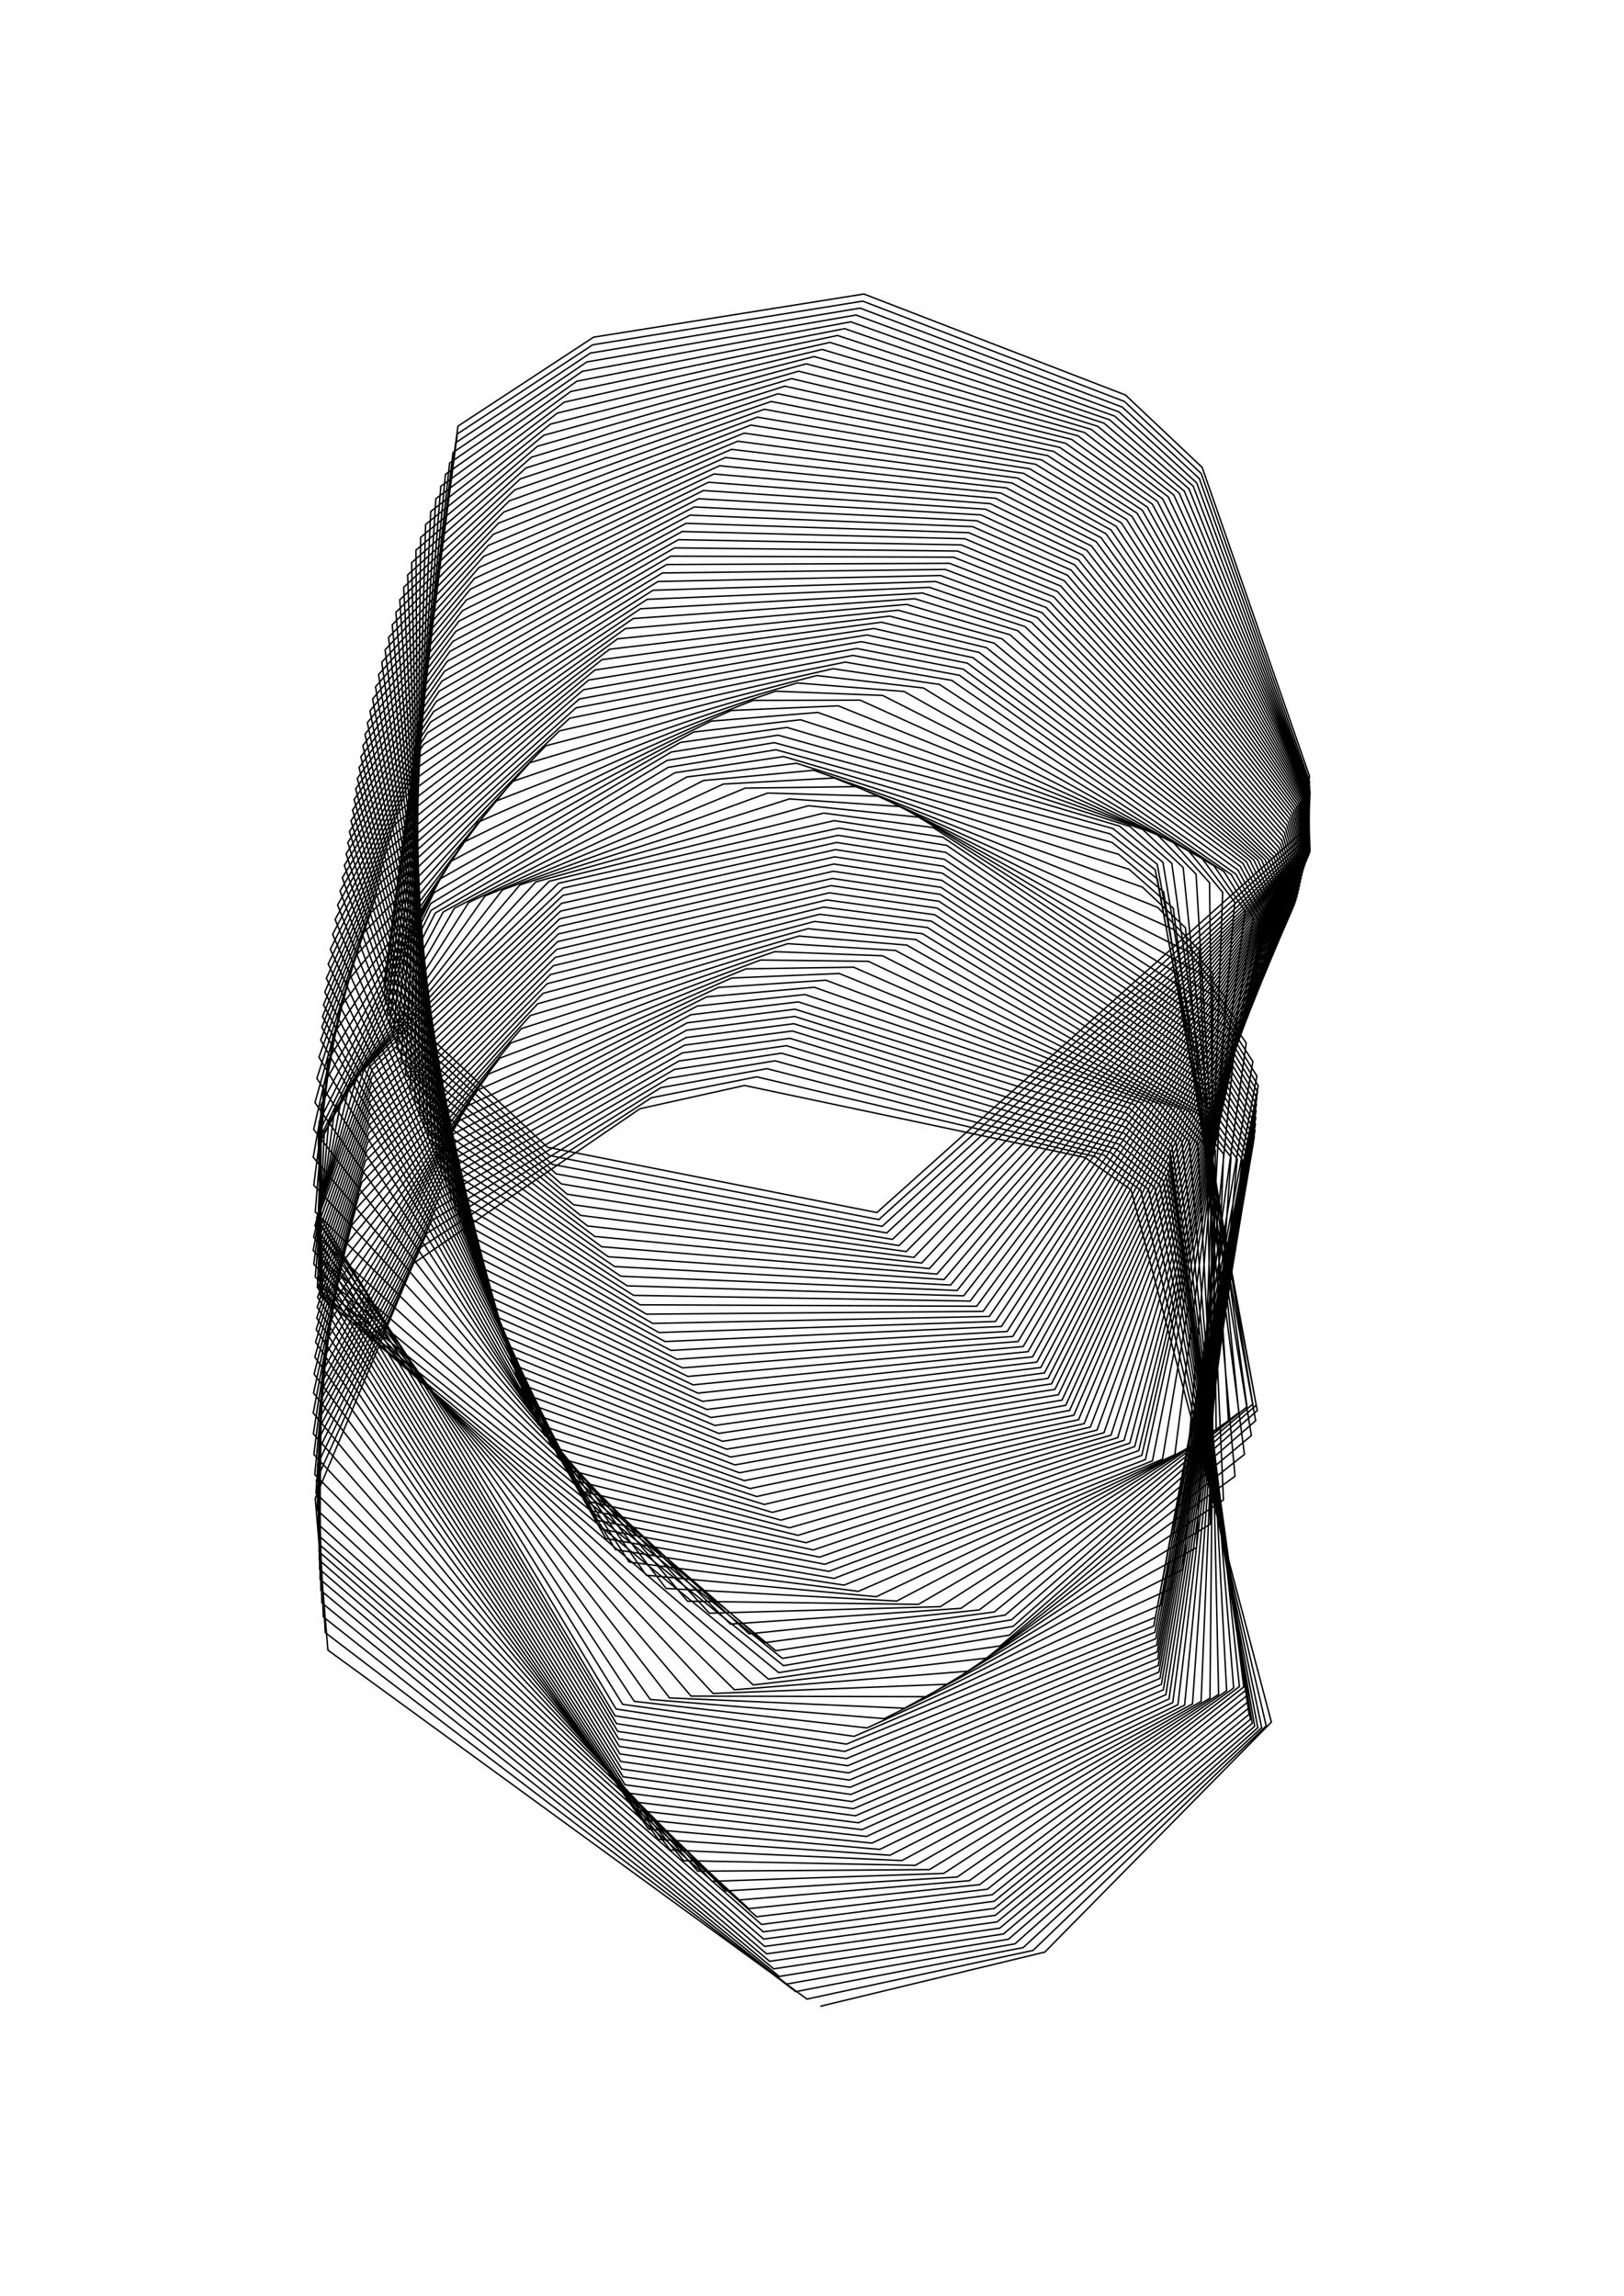 <?xml version="1.0" encoding="utf-8" ?>
<svg xmlns="http://www.w3.org/2000/svg" xmlns:cc="http://creativecommons.org/ns" xmlns:dc="http://purl.org/dc/elements/1.1/" xmlns:ev="http://www.w3.org/2001/xml-events" xmlns:inkscape="http://www.inkscape.org/namespaces/inkscape" xmlns:rdf="http://www.w3.org/1999/02/22-rdf-syntax-ns" xmlns:sodipodi="http://sodipodi.sourceforge.net/DTD/sodipodi-0.dtd" xmlns:xlink="http://www.w3.org/1999/xlink" baseProfile="tiny" height="42.0cm" version="1.2" viewBox="0 0 1122.52 1587.402" width="29.7cm">
  <defs/>
  <g fill="none" id="layer1" inkscape:groupmode="layer" inkscape:label="1" stroke="#000000" stroke-width="1.0" style="display:inline">
    <polyline points="265.289,681.897 316.543,294.583 410.286,233.097 597.113,203.255 777.928,273.074 830.944,323.12 905.116,536.525 900.807,574.391 606.123,838.256 378.389,793.072 265.557,687.311 316.103,299.993 409.632,238.392 596.286,208.175 777.201,277.531 830.299,327.37 905.168,540.473 901.009,578.259 607.453,843.091 379.614,798.777 266.354,693.532 314.951,306.075 408.069,244.103 594.455,213.005 775.689,281.411 829.025,330.903 905.255,543.505 901.36,581.227 609.751,847.795 381.671,804.945 267.66,700.51 313.139,312.797 405.664,250.215 591.688,217.766 773.439,284.767 827.159,333.785 905.356,545.695 901.83,583.369 612.928,852.361 384.491,811.518 269.445,708.159 310.751,320.108 402.517,256.704 588.087,222.486 770.522,287.678 824.752,336.107 905.446,547.146 902.377,584.787 616.862,856.785 387.984,818.419 271.661,716.372 307.892,327.936 398.753,263.535 583.782,227.197 767.029,290.236 821.874,337.982 905.496,547.987 902.959,585.61 621.408,861.065 392.035,825.56 274.249,725.02 304.68,336.197 394.517,270.661 578.923,231.931 763.07,292.545 818.61,339.532 905.483,548.364 903.534,585.979 626.403,865.207 396.514,832.851 277.138,733.967 301.242,344.791 389.965,278.026 573.676,236.716 758.769,294.711 815.054,340.887 905.389,548.432 904.064,586.048 631.68,869.225 401.282,840.201 280.245,743.075 297.701,353.609 385.25,285.564 568.208,241.57 754.254,296.834 811.311,342.168 905.206,548.347 904.523,585.971 637.07,873.138 406.195,847.532 283.483,752.214 294.171,362.54 380.52,293.206 562.683,246.504 749.658,299.004 807.488,343.49 904.934,548.257 904.893,585.893 642.421,876.977 411.115,854.775 286.762,761.268 290.75,371.477 375.902,300.879 557.251,251.519 745.103,301.295 803.687,344.947 904.584,548.294 905.17,585.945 647.597,880.773 415.918,861.879 289.997,770.139 287.516,380.319 371.504,308.513 552.038,256.608 740.699,303.764 799.999,346.613 904.173,548.569 905.355,586.236 652.49,884.563 420.499,868.808 293.112,778.755 284.524,388.984 367.404,316.048 547.144,261.758 736.534,306.446 796.501,348.541 903.72,549.16 905.46,586.836 657.046,888.371 424.815,875.557 296.089,787.112 281.756,397.476 363.555,323.501 542.477,266.961 732.498,309.271 793.066,350.607 903.212,549.854 905.5,587.499 661.549,892.132 429.149,882.249 299.126,795.442 279.02,406.028 359.705,331.028 537.76,272.226 728.379,312.119 789.544,352.68 902.635,550.506 905.474,588.114 666.078,895.823 433.548,888.901 302.237,803.76 276.317,414.642 355.866,338.62 533.018,277.552 724.206,315.01 785.963,354.785 901.99,551.149 905.384,588.717 670.598,899.452 437.979,895.5 305.401,812.042 273.667,423.291 352.068,346.261 528.285,282.939 720.009,317.956 782.347,356.943 901.282,551.812 905.228,589.337 675.079,903.03 442.412,902.035 308.596,820.267 271.087,431.952 348.333,353.933 523.592,288.383 715.813,320.971 778.719,359.169 900.516,552.521 905.009,589.998 679.496,906.566 446.824,908.499 311.805,828.418 268.588,440.605 344.68,361.62 518.961,293.88 711.64,324.064 775.097,361.476 899.699,553.298 904.73,590.722 683.828,910.068 451.19,914.886 315.01,836.48 266.182,449.23 341.125,369.308 514.415,299.425 707.513,327.239 771.501,363.874 898.837,554.161 904.397,591.529 688.058,913.546 455.492,921.195 318.195,844.445 263.874,457.812 337.68,376.984 509.971,305.013 703.447,330.503 767.946,366.371 897.936,555.125 904.012,592.433 692.17,917.009 459.713,927.423 321.346,852.302 261.671,466.336 334.355,384.635 505.645,310.639 699.458,333.856 764.447,368.972 897.004,556.203 903.583,593.448 696.154,920.466 463.838,933.57 324.45,860.046 259.574,474.788 331.157,392.25 501.448,316.295 695.562,337.302 761.018,371.682 896.048,557.405 903.115,594.586 699.998,923.924 467.852,939.636 327.493,867.672 257.587,483.155 328.093,399.818 497.393,321.976 691.772,340.839 757.672,374.503 895.076,558.743 902.614,595.857 703.694,927.393 471.743,945.624 330.465,875.176 255.71,491.427 325.168,407.328 493.49,327.675 688.099,344.469 754.42,377.438 894.095,560.225 902.086,597.271 707.234,930.882 475.499,951.535 333.353,882.553 253.945,499.591 322.388,414.769 489.752,333.386 684.562,348.192 751.282,380.493 893.116,561.87 901.541,598.853 710.589,934.407 479.082,957.364 336.121,889.782 252.309,507.605 319.788,422.102 486.233,339.091 681.216,352.022 748.309,383.692 892.16,563.728 900.993,600.649 713.721,937.993 482.448,963.11 338.738,896.845 250.807,515.442 317.376,429.31 482.946,344.783 678.072,355.955 745.508,387.032 891.234,565.794 900.448,602.656 716.638,941.643 485.608,968.779 341.208,903.756 249.429,523.111 315.139,436.398 479.872,350.458 675.114,359.981 742.865,390.498 890.338,568.049 899.909,604.85 719.366,945.352 488.583,974.384 343.549,910.533 248.156,530.635 313.05,443.383 476.98,356.118 672.315,364.085 740.356,394.07 889.465,570.461 899.373,607.198 721.939,949.108 491.411,979.934 345.787,917.203 246.967,538.044 311.079,450.288 474.229,361.769 669.634,368.25 737.944,397.722 888.608,572.99 898.836,609.659 724.399,952.894 494.136,985.443 347.959,923.796 245.841,545.378 309.189,457.144 471.57,367.419 667.026,372.459 735.588,401.43 887.752,575.588 898.291,612.186 726.794,956.69 496.81,990.922 350.103,930.343 244.753,552.681 307.343,463.987 468.95,373.08 664.439,376.696 733.241,405.166 886.881,578.21 897.728,614.728 729.172,960.472 499.485,996.381 352.264,936.877 243.681,559.999 305.503,470.853 466.317,378.766 661.822,380.945 730.858,408.906 885.979,580.807 897.135,617.239 731.579,964.215 502.214,1001.829 354.481,943.426 242.606,567.377 303.636,477.777 463.623,384.489 659.127,385.194 728.395,412.628 885.027,583.338 896.5,619.674 734.056,967.898 505.043,1007.27 356.794,950.013 241.513,574.854 301.714,484.791 460.827,390.262 656.313,389.433 725.814,416.315 884.01,585.768 895.812,621.998 736.634,971.499 508.009,1012.71 359.234,956.658 240.39,582.46 299.715,491.922 457.897,396.099 653.347,393.656 723.087,419.955 882.913,588.072 895.061,624.188 739.335,975.004 511.139,1018.146 361.822,963.37 239.233,590.218 297.63,499.187 454.815,402.007 650.211,397.864 720.195,423.546 881.727,590.236 894.236,626.22 742.189,978.389 514.488,1023.584 364.625,970.188 238.01,598.221 295.373,506.688 451.415,408.044 646.686,402.009 716.894,426.977 880.327,591.988 893.238,627.78 745.513,981.465 518.445,1029.061 367.974,977.309 236.597,606.807 292.721,514.693 447.383,414.32 642.487,406.038 712.963,430.162 878.628,593.177 892.013,628.755 749.369,984.171 523.061,1034.563 371.893,984.723 235.023,615.969 289.718,523.19 442.78,420.841 637.675,409.989 708.46,433.152 876.636,593.881 890.561,629.226 753.669,986.532 528.245,1040.057 376.313,992.363 233.344,625.626 286.449,532.113 437.721,427.591 632.356,413.907 703.481,436.017 874.38,594.215 888.896,629.314 758.29,988.598 533.866,1045.511 381.129,1000.139 231.626,635.66 283.021,541.369 432.351,434.541 626.676,417.841 698.16,438.832 871.907,594.317 887.049,629.165 763.088,990.443 539.758,1050.894 386.207,1007.958 229.935,645.921 279.548,550.835 426.842,441.643 620.807,421.836 692.659,441.677 869.285,594.349 885.068,628.945 767.903,992.159 545.731,1056.187 391.385,1015.721 228.333,656.242 276.15,560.369 421.375,448.832 614.942,425.929 687.157,444.624 866.598,594.474 883.019,628.83 772.576,993.856 551.588,1061.381 396.49,1023.339 226.87,666.443 272.936,569.817 416.133,456.029 609.28,430.143 681.842,447.738 863.945,594.853 880.979,628.987 776.954,995.653 557.13,1066.48 401.344,1030.731 225.583,676.345 270.004,579.021 411.284,463.15 604.013,434.492 676.9,451.066 861.43,595.635 879.033,629.572 780.904,997.67 562.172,1071.498 405.776,1037.837 224.494,685.784 267.432,587.834 406.978,470.105 599.314,438.976 672.496,454.642 859.153,596.942 877.265,630.718 784.317,1000.019 566.558,1076.458 409.639,1044.611 223.612,694.617 265.274,596.126 403.334,476.814 595.327,443.585 668.769,458.485 857.205,598.87 875.75,632.525 787.114,1002.794 570.165,1081.387 412.813,1051.028 222.933,702.736 263.566,603.798 400.431,483.212 592.155,448.305 665.82,462.601 855.655,601.481 874.549,635.058 789.248,1006.063 572.915,1086.309 415.221,1057.079 222.444,710.093 262.277,610.856 398.144,489.336 589.511,453.093 663.189,466.835 854.138,604.188 873.254,637.457 791.732,1009.011 576.519,1091.177 418.788,1063.596 221.681,718.972 260.011,619.56 393.808,496.523 584.253,457.726 657.822,470.338 850.977,604.544 870.556,637.231 796.582,1009.889 583.419,1095.825 425.403,1071.291 220.459,730.855 256.267,630.946 386.717,505.265 575.796,462.294 649.375,473.158 845.982,602.548 866.336,634.509 803.526,1008.7 593.315,1100.096 434.842,1079.875 219.033,745.451 251.406,644.802 377.315,515.551 564.542,467.017 638.205,475.601 839.215,598.667 860.601,629.777 812.049,1005.607 605.679,1103.81 446.705,1088.96 217.714,762.286 245.896,660.762 366.229,527.29 551.085,472.132 624.855,478.019 830.847,593.507 853.455,623.669 821.517,1000.901 619.805,1106.826 460.416,1098.122 216.799,780.726 240.245,678.301 354.195,540.273 536.183,477.827 610.036,480.743 821.193,587.754 845.139,616.905 831.254,995.018 634.861,1109.093 475.245,1106.974 216.502,800.01 234.918,696.753 341.99,554.147 520.702,484.187 594.582,484.017 810.724,582.096 836.047,610.22 840.625,988.536 649.959,1110.698 490.348,1115.23 216.898,819.308 230.271,715.349 330.349,568.421 505.548,491.153 579.396,487.954 800.051,577.159 826.72,604.292 849.096,982.139 664.219,1111.868 504.829,1122.738 217.909,837.781 226.512,733.273 319.903,582.497 491.598,498.53 565.376,492.526 789.878,573.454 817.8,599.693 856.279,976.563 676.846,1112.952 517.814,1129.487 219.318,854.653 223.699,749.729 311.143,595.726 479.632,506.011 553.346,497.579 780.932,571.351 809.961,596.856 861.937,972.527 687.177,1114.368 528.518,1135.581 220.816,869.26 221.769,764.01 304.404,607.481 470.286,513.24 543.993,502.888 773.882,571.089 803.828,596.076 865.959,970.657 694.713,1116.53 536.312,1141.181 222.08,881.095 220.592,775.553 299.887,617.237 464.019,519.881 537.826,508.221 769.262,572.789 799.898,597.523 868.321,971.424 699.128,1119.778 540.758,1146.45 222.84,889.823 220.036,783.982 297.685,624.626 461.107,525.684 535.152,513.398 767.409,576.499 798.489,601.277 869.03,975.123 700.221,1124.333 541.562,1151.493 222.919,895.197 220.034,788.994 297.938,629.35 461.875,530.47 536.365,518.315 768.714,582.406 799.968,607.585 867.92,982.153 697.591,1130.396 538.29,1156.307 222.231,896.852 220.642,790.259 300.856,631.201 466.558,534.202 541.625,523.004 773.201,590.595 804.283,616.495 864.951,992.417 691.326,1137.83 531.146,1160.802 220.944,894.994 221.951,788.068 306.332,630.509 474.845,537.121 550.545,527.647 780.421,600.96 810.979,627.844 860.16,1005.439 681.802,1146.276 520.667,1164.81 219.378,890.082 224.099,782.974 314.156,627.828 486.211,539.596 562.503,532.503 789.701,613.309 819.395,641.353 853.652,1020.539 669.591,1155.263 507.612,1168.152 217.909,882.773 227.202,775.73 323.98,623.865 499.927,542.045 576.67,537.83 800.226,627.316 828.756,656.595 845.657,1036.893 655.453,1164.295 492.92,1170.719 216.877,873.894 231.273,767.231 335.283,619.388 515.09,544.841 592.063,543.797 811.134,642.495 838.269,672.975 836.578,1053.628 640.315,1172.944 477.632,1172.533 216.5,864.394 236.161,758.442 347.367,615.136 530.669,548.237 607.613,550.429 821.61,658.199 847.223,689.749 826.993,1069.902 625.211,1180.919 462.81,1173.789 216.82,855.274 241.529,750.316 359.391,611.737 545.586,552.319 622.251,557.575 830.973,673.654 855.054,706.067 817.629,1084.984 611.204,1188.1 449.45,1174.841 217.694,847.506 246.883,743.718 370.434,609.667 558.799,557.006 634.99,564.933 838.712,688.031 861.379,721.051 809.287,1098.294 599.3,1194.525 438.414,1176.153 218.837,841.965 251.636,739.368 379.593,609.235 569.38,562.094 644.991,572.111 844.489,700.533 865.98,733.881 802.742,1109.416 590.368,1200.341 430.384,1178.22 219.899,839.367 255.208,737.82 386.075,610.614 576.585,567.326 651.606,578.713 848.111,710.481 868.762,743.883 798.65,1118.082 585.075,1205.721 425.849,1181.467 220.562,840.235 257.126,739.451 389.285,613.886 579.887,572.479 654.397,584.428 849.476,717.399 869.685,750.593 797.452,1124.132 583.846,1210.799 425.104,1186.172 220.625,844.859 257.152,744.405 389.065,619.003 579.368,577.453 653.685,589.244 848.975,721.692 869.22,754.729 798.272,1128.414 585.013,1215.725 426.173,1191.594 220.452,850.896 256.632,750.308 388.131,624.502 578.319,582.403 652.699,593.99 848.427,725.923 868.786,758.928 798.955,1132.813 585.927,1220.665 426.994,1196.916 220.322,856.688 256.239,755.996 387.424,629.882 577.525,587.367 651.955,598.801 848.013,730.345 868.458,763.326 799.466,1137.36 586.613,1225.619 427.61,1202.156 220.226,862.282 255.945,761.513 386.893,635.169 576.927,592.341 651.391,603.659 847.697,734.906 868.207,767.867 799.859,1142.012 587.144,1230.582 428.092,1207.342 220.151,867.751 255.711,766.927 386.464,640.402 576.436,597.32 650.922,608.542 847.43,739.535 867.989,772.472 800.203,1146.705 587.62,1235.548 428.532,1212.513 220.082,873.19 255.488,772.322 386.045,645.63 575.945,602.3 650.442,613.422 847.149,744.146 867.755,777.048 800.58,1151.368 588.154,1240.509 429.039,1217.707 220.002,878.705 255.221,777.796 385.533,650.909 575.334,607.276 649.832,618.271 846.785,748.647 867.449,781.495 801.079,1155.921 588.871,1245.456 429.727,1222.97 219.893,884.409 254.854,783.451 384.822,656.3 574.478,612.244 648.974,623.06 846.271,752.942 867.012,785.711 801.787,1160.283 589.892,1250.378 430.708,1228.342 219.741,890.416 254.334,789.387 383.811,661.858 573.259,617.202 647.753,627.764 845.537,756.944 866.39,789.604 802.782,1164.38 591.328,1255.263 432.087,1233.86 219.534,896.823 253.615,795.693 382.41,667.639 571.574,622.15 646.071,632.364 844.524,760.58 865.533,793.096 804.13,1168.146 593.27,1260.1 433.95,1239.549 219.267,903.714 252.664,802.443 380.554,673.687 569.342,627.093 643.85,636.848 843.183,763.797 864.4,796.132 805.871,1171.531 595.785,1264.872 436.357,1245.422 218.942,911.142 251.467,809.687 378.202,680.036 566.515,632.041 641.043,641.216 841.481,766.569 862.962,798.686 808.022,1174.503 598.9,1269.567 439.34,1251.478 218.571,919.131 250.025,817.448 375.349,686.705 563.078,637.006 637.637,645.481 839.397,768.897 861.192,800.744 810.609,1177.016 602.71,1274.157 443.044,1257.748 218.148,927.88 248.235,825.976 371.686,693.902 558.55,642.008 633.046,649.543 836.494,770.269 858.678,801.685 814.188,1178.483 608.075,1278.512 448.305,1264.476 217.634,938.18 245.797,835.97 366.625,702.039 552.291,647.102 626.752,653.355 832.49,770.436 855.226,801.328 818.818,1178.751 615.055,1282.555 455.141,1271.59 217.116,949.965 242.844,847.346 360.361,711.092 544.51,652.365 618.958,657.04 827.457,769.62 850.885,799.911 824.256,1177.937 623.37,1286.237 463.316,1278.928 216.707,962.974 239.579,859.886 353.199,720.967 535.529,657.872 609.97,660.734 821.534,768.118 845.762,797.75 830.205,1176.239 632.647,1289.536 472.497,1286.31 216.508,976.858 236.222,873.282 345.509,731.503 525.76,663.671 600.187,664.567 814.939,766.272 840.037,795.212 836.333,1173.928 642.438,1292.473 482.271,1293.571 216.588,991.197 232.986,887.151 337.69,742.476 515.675,669.769 590.075,668.636 807.961,764.439 833.956,792.684 842.316,1171.343 652.256,1295.122 492.159,1300.576 216.964,1005.529 230.048,901.059 330.141,753.595 505.78,676.118 580.141,672.992 800.95,762.963 827.832,790.544 847.857,1168.872 661.606,1297.616 501.656,1307.239 217.595,1019.379 227.532,914.542 323.228,764.526 496.579,682.618 570.9,677.631 794.299,762.152 822.017,789.134 852.712,1166.929 670.017,1300.132 510.258,1313.526 218.387,1032.288 225.508,927.142 317.266,774.912 488.541,689.125 562.838,682.505 788.411,762.255 816.878,788.743 856.694,1165.922 677.073,1302.877 517.496,1319.45 219.207,1043.849 223.992,938.438 312.504,784.408 482.072,695.472 556.384,687.529 783.662,763.467 812.762,789.596 859.678,1166.216 682.432,1306.057 522.972,1325.054 219.913,1053.723 222.967,948.075 309.124,792.709 477.493,701.499 551.881,692.612 780.368,765.92 809.958,791.854 861.587,1168.107 685.841,1309.851 526.385,1330.388 220.379,1061.66 222.404,955.789 307.246,799.585 475.031,707.076 549.569,697.675 778.756,769.697 808.671,795.616 862.378,1171.792 687.141,1314.381 527.544,1335.495 220.522,1067.525 222.265,961.476 306.844,804.99 474.587,712.183 549.216,702.686 778.543,774.536 808.515,800.467 862.476,1176.628 687.337,1319.31 527.788,1340.516 220.567,1072.794 222.202,966.789 306.578,810.259 474.156,717.286 548.72,707.702 778.118,779.217 808.097,805.069 862.791,1181.1 687.993,1324.07 528.543,1345.583 220.692,1078.538 222.046,972.58 305.955,815.891 473.205,722.516 547.68,712.738 777.263,783.577 807.288,809.301 863.378,1185.111 689.184,1328.631 529.883,1350.698 220.915,1084.824 221.786,978.922 304.922,821.948 471.65,727.899 546.004,717.802 775.9,787.566 806.012,813.101 864.28,1188.573 691.008,1332.95 531.918,1355.863 221.259,1091.758 221.409,985.924 303.403,828.519 469.373,733.472 543.563,722.908 773.918,791.115 804.167,816.389 865.553,1191.369 693.588,1336.966 534.791,1361.077 221.765,1099.469 220.906,993.724 301.312,835.716 466.232,739.288 540.207,728.081 771.185,794.149 801.63,819.075 867.25,1193.362 697.064,1340.605 538.663,1366.33 222.482,1108.098 220.276,1002.47 298.564,843.668 462.08,745.412 535.775,733.355 767.556,796.6 798.261,821.076 869.417,1194.406 701.567,1343.78 543.694,1371.598 223.478,1117.783 219.536,1012.312 295.087,852.508 456.781,751.924 530.119,738.782 762.88,798.418 793.92,822.329 872.074,1194.358 707.211,1346.391 550.032,1376.839 224.836,1128.641 218.722,1023.385 290.842,862.37 450.228,758.914 523.114,744.432 757.017,799.583 788.471,822.804 875.211,1193.091 714.069,1348.334 557.79,1381.986 226.653,1140.754 217.902,1035.791 285.831,873.37 442.357,766.484 514.683,750.392 749.847,800.119 781.794,822.515 878.77,1190.508 722.159,1349.5 567.03,1386.951"/>
  </g>
</svg>

